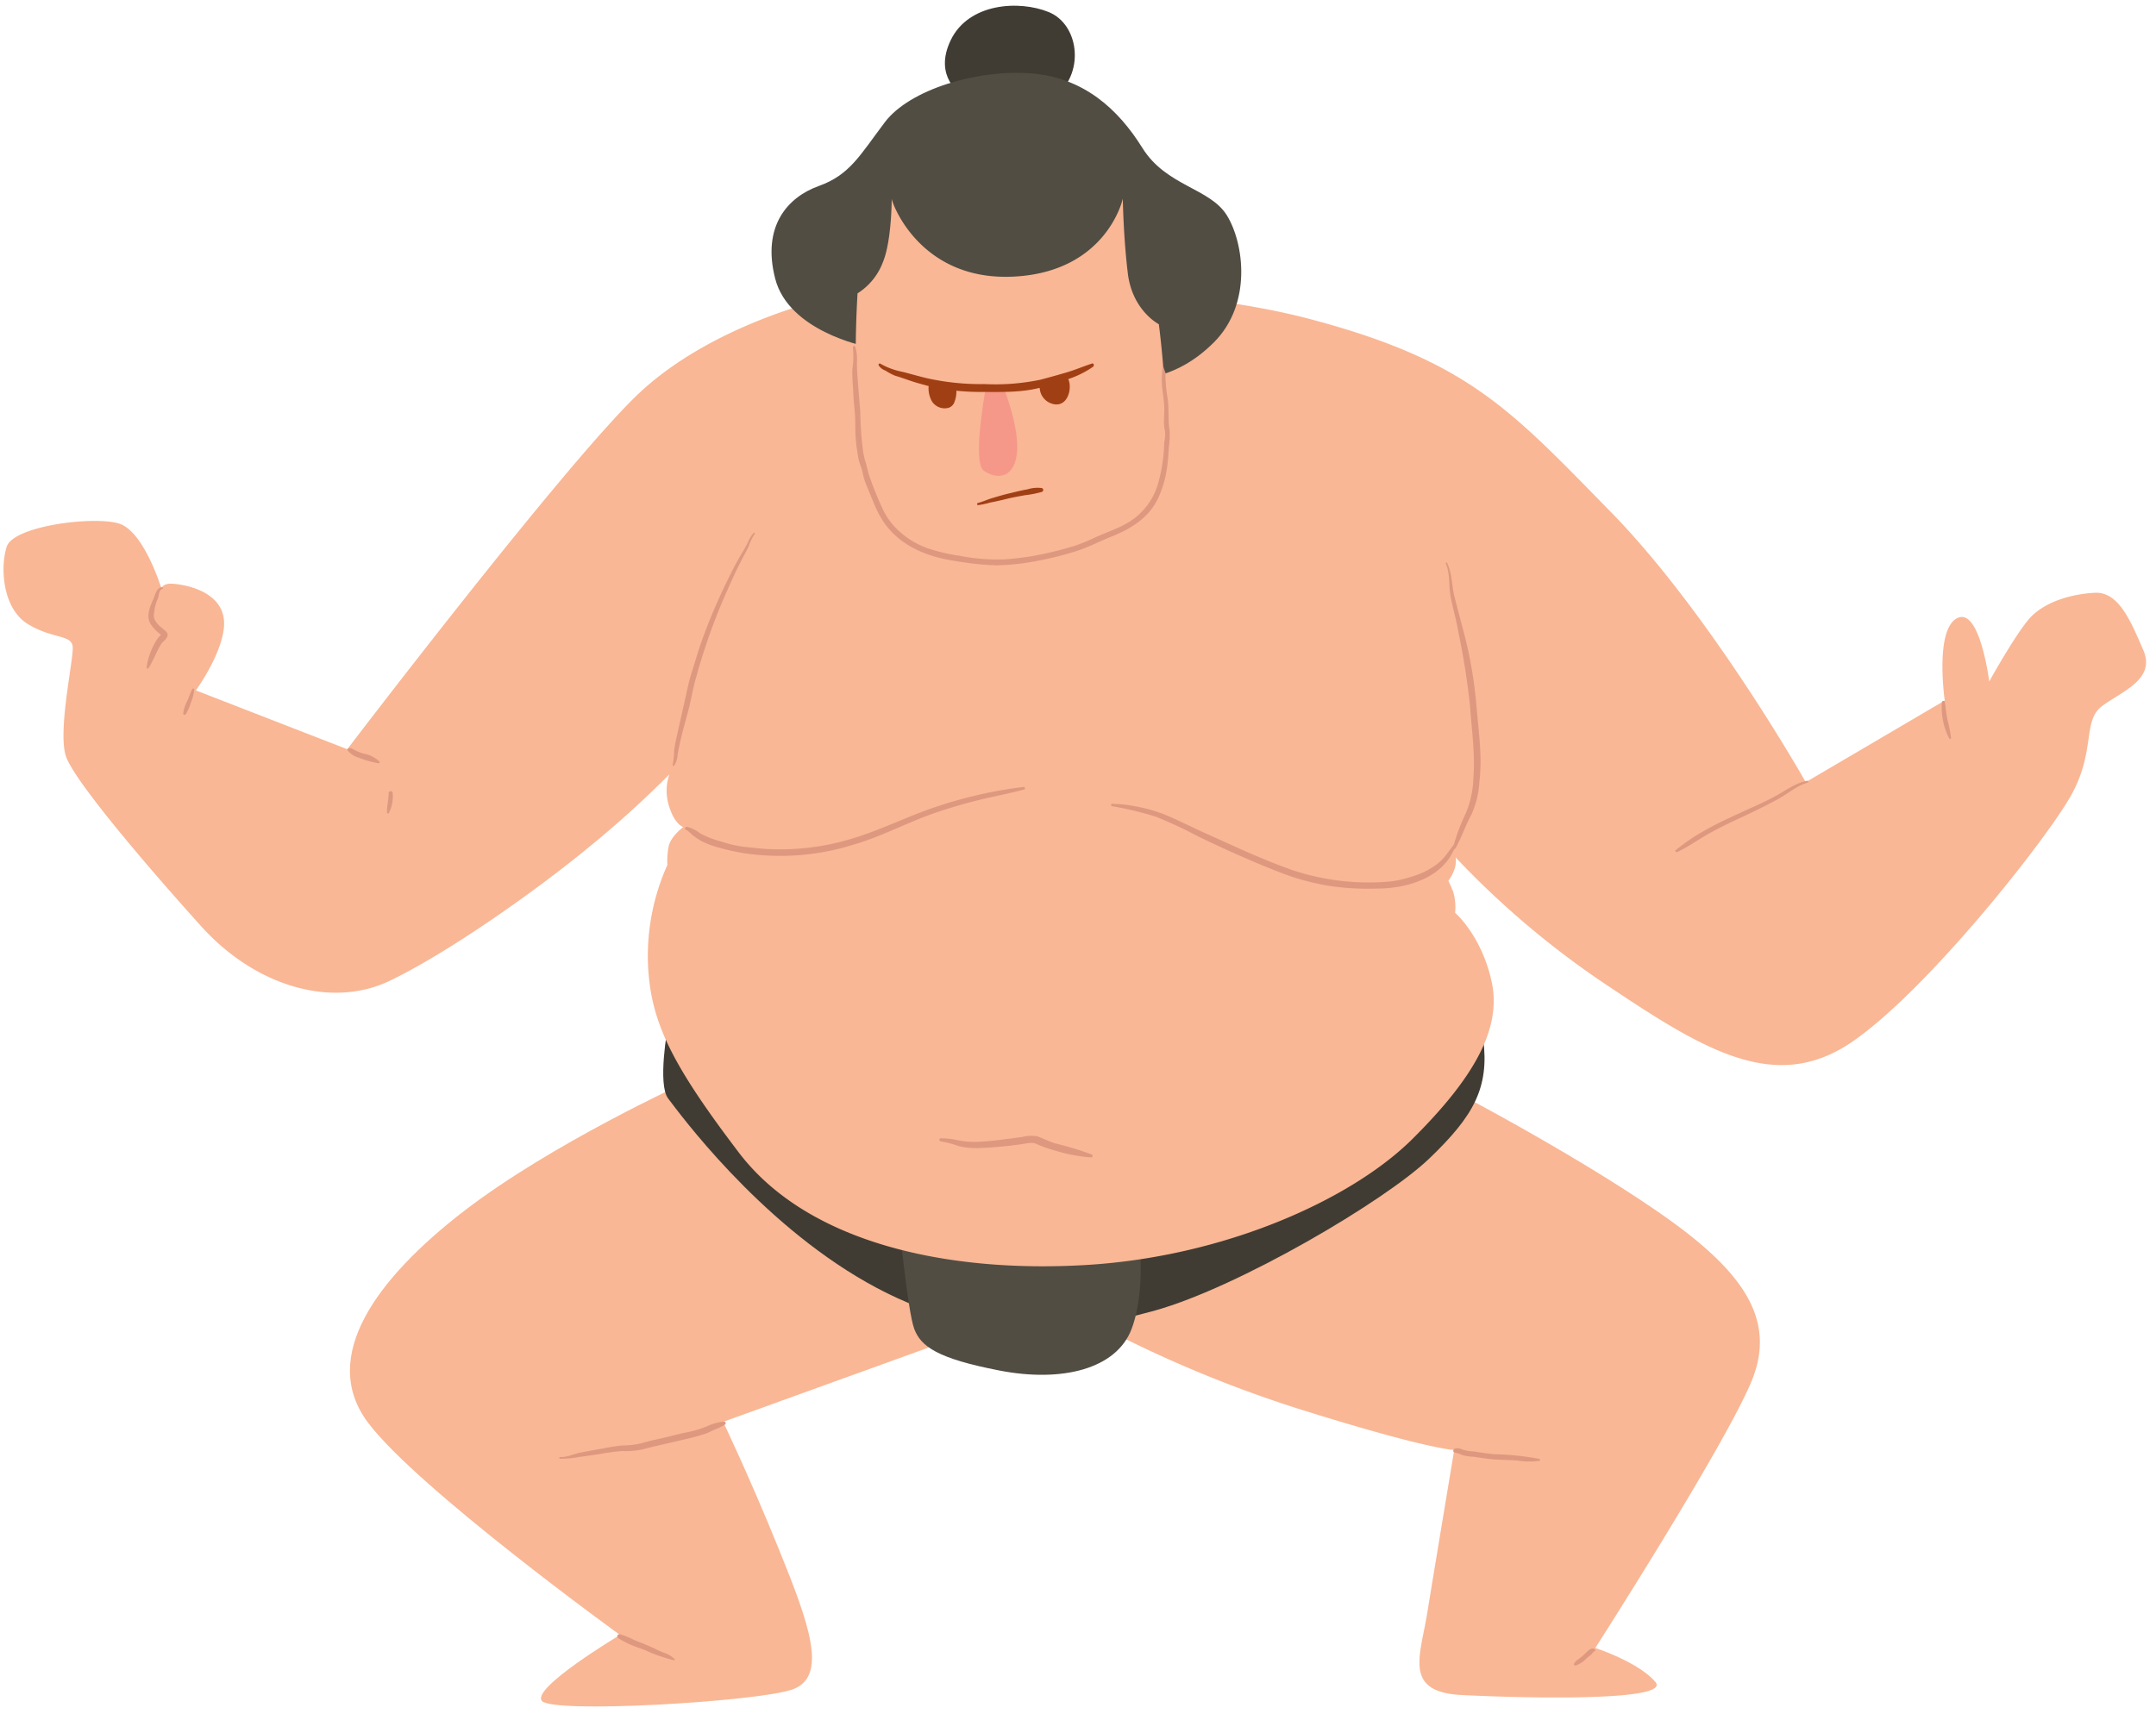<svg xmlns="http://www.w3.org/2000/svg" viewBox="-0.58 -1 372.3 296"><title>Depositphotos_124093752_02</title><g data-name="Layer 2"><g data-name="martial arts fighters4"><path d="M164.89 229.91l-40.6 14.68s4.49 9.33 9.67 22.11 8.64 22.11 2.07 24.19S94.92 295 93 292.8s13.48-11.4 13.48-11.4S71.6 256.17 63 244.77s1.55-25.05 16.59-36.63S117.73 186 117.73 186z" fill="#f9b795"/><path d="M188 227.32a213.08 213.08 0 0 0 36.8 15.38c21.59 6.74 25.74 6.74 25.74 6.74s-3.46 20.73-4.66 28.16-4.15 13.65 5.87 14.17 36.45 1.21 33.52-2.25-10.37-5.87-10.37-5.87 22.46-35.07 27-46.13-2.07-19.52-16.41-29.37S252 188.27 252 188.27z" fill="#f9b795"/><path d="M265.26 251a45.06 45.06 0 0 0-7.65-.81c-1.25-.09-2.48-.32-3.72-.48a8.91 8.91 0 0 1-1.88-.31 1.94 1.94 0 0 0-1.4-.17c-.28.1-.36.6 0 .65a5.62 5.62 0 0 1 1.35.46 7.83 7.83 0 0 0 1.8.27c1.28.17 2.55.4 3.85.48s2.55.08 3.82.18a12.45 12.45 0 0 0 3.82.05.17.17 0 0 0 .01-.32z" fill="#de987f"/><path d="M274.6 283.77c-.48-.13-1 .39-1.29.69a14.52 14.52 0 0 1-1.15 1 3 3 0 0 0-.93.88.23.23 0 0 0 .25.33 4.07 4.07 0 0 0 1.67-1 7 7 0 0 1 .9-.77c.26-.14.37-.45.6-.63a.23.23 0 0 0-.05-.5z" fill="#de987f"/><path d="M124.47 244.55a8.57 8.57 0 0 0-3 .83 19.58 19.58 0 0 1-3.86 1.1c-1.22.26-2.42.6-3.64.88s-2.44.52-3.64.89a13.84 13.84 0 0 1-3.42.42 29.59 29.59 0 0 0-3.46.54c-1.27.22-2.54.44-3.8.69s-2.31.84-3.52.76c-.19 0-.19.28 0 .3a15.48 15.48 0 0 0 3.31-.31c1.21-.14 2.41-.33 3.61-.51a32 32 0 0 1 3.87-.51 14.26 14.26 0 0 0 3.4-.27c2.41-.65 4.86-1.14 7.29-1.74a37.74 37.74 0 0 0 3.69-1c.54-.19 1-.47 1.57-.71a11.21 11.21 0 0 0 1.73-.84.28.28 0 0 0-.13-.52z" fill="#de987f"/><path d="M115.93 285.61a4.15 4.15 0 0 0-1.86-1.13c-.94-.38-1.83-.86-2.76-1.25s-1.64-.64-2.47-1a13.24 13.24 0 0 0-2.35-.95.37.37 0 0 0-.28.68 18.45 18.45 0 0 0 2 1.08c.86.38 1.77.66 2.63 1a27.07 27.07 0 0 0 5 1.74.14.14 0 0 0 .09-.17z" fill="#de987f"/><path d="M114.79 176.18c-.11.35-1.84 10.14 0 12.55s15.43 21.08 34.32 31.79 35.36 8.87 49.76 4.84 39.69-18.89 47.37-26.26 10.37-12.21 9.31-20.62-24.32 12.78-24.32 12.78l-68.64 9.91z" fill="#403c33"/><path d="M154.53 208.89s1.61 16.59 2.76 19.64 4 5.12 14.74 7.2 20.17-.23 22.8-7.2 1.17-16.64 1.17-16.64z" fill="#514d43"/><path d="M142.78 50.41s-20.5 4.38-33.52 17-49.87 61-49.87 61l-26.14-10.16S39 110.3 38 105.46s-7.72-5.64-9.1-5.64-1.61.8-1.61.8-3-9.79-7.26-11.17-18.31.35-19.46 4-.69 10.71 3.69 13.36 7.6 1.73 7.72 4-2.65 14.63-1.15 18.89 13.9 18.84 23.34 29.3 22.57 14.17 32.48 9.44 25-15.32 34.32-23A178.12 178.12 0 0 0 115 132.76a8.77 8.77 0 0 0 0 5.64c1 3.11 2.42 3.45 2.42 3.45s-2.19 1.61-2.53 3.34a13.21 13.21 0 0 0-.23 3.22 38.43 38.43 0 0 0-3.34 17.28c.46 9.67 3.86 16.83 15.66 32.36s35.7 20.85 59.78 19.46 46-11.29 56.55-21.77 15.43-19 13.71-27.07-6.33-12-6.33-12a9.52 9.52 0 0 0-.35-3.69c-.58-1.38-.81-1.84-.81-1.84a7.87 7.87 0 0 0 1.15-2.3 5 5 0 0 0 .11-1.73 151.69 151.69 0 0 0 26.72 22.46c16.7 11.17 28.79 18.31 41.81 9.33s33.29-34.67 37.66-42.38 2-13 5.41-15.55 9.33-4.61 7.14-9.67-4.26-10.14-8.41-9.91-8.87 1.61-11.4 4.61-6.8 10.71-6.8 10.71-1.61-12.9-5.53-10.94-2.15 14.23-2.15 14.23l-24 14.1s-16.43-29.1-33.71-46.72S253 61.35 225.59 54.1s-73.02-5.99-82.81-3.69z" fill="#f9b795"/><path d="M187.95 198.41a55.81 55.81 0 0 0-6.37-1.93c-1-.34-2-.81-3-1.2a5.89 5.89 0 0 0-2.67.12c-2.39.29-4.78.67-7.18.8a14.87 14.87 0 0 1-3.77-.22 13.54 13.54 0 0 0-3.12-.37.27.27 0 0 0 0 .53 17.69 17.69 0 0 1 3.15.83 13.16 13.16 0 0 0 3.41.33 68.42 68.42 0 0 0 7.2-.64c.77-.08 2-.45 2.74-.1a18 18 0 0 0 3 1.09 27.94 27.94 0 0 0 6.56 1.27c.17 0 .3-.4.05-.51z" fill="#de987f"/><path d="M176.18 134.93a75.32 75.32 0 0 0-14.87 3.35c-4.83 1.57-9.37 3.9-14.22 5.4a42.44 42.44 0 0 1-15.62 1.94c-1.21-.09-2.42-.24-3.63-.36a20.28 20.28 0 0 1-3.86-.9 16.63 16.63 0 0 1-3.62-1.4 6.71 6.71 0 0 0-2.36-1.16c-.33 0-.38.48-.08.56s.87.72 1.24 1a16.19 16.19 0 0 0 1.38.92 17.47 17.47 0 0 0 3.44 1.24 35.51 35.51 0 0 0 7.13 1.2 42.09 42.09 0 0 0 15.34-1.72c4.9-1.37 9.41-3.83 14.2-5.51 2.49-.87 5-1.6 7.58-2.25s5.36-1.15 8-1.86c.28-.03.24-.48-.05-.45z" fill="#de987f"/><path d="M254.38 121a74.65 74.65 0 0 0-2.16-12.67c-.56-2.12-1.13-4.24-1.66-6.36-.47-1.91-.38-4-1.26-5.75-.07-.15-.28 0-.21.13.76 1.78.47 3.92.84 5.8.4 2 1 4.06 1.34 6.11a126.43 126.43 0 0 1 2 12.74c.29 4.15.91 8.27.57 12.44a17 17 0 0 1-1.29 6 32.44 32.44 0 0 0-2.06 5.4c-.39.58-.86 1.14-1.23 1.67a9.32 9.32 0 0 1-2.78 2.48 14.11 14.11 0 0 1-3.6 1.52 16.82 16.82 0 0 1-4.2.81 41.77 41.77 0 0 1-16-2c-5.23-1.83-10.22-4.2-15.27-6.47-2.44-1.09-4.83-2.36-7.32-3.33a29.17 29.17 0 0 0-7.34-1.63c-.41 0-.84 0-1.25-.07a.22.22 0 0 0-.06.43 56.78 56.78 0 0 1 7.55 1.81 75.42 75.42 0 0 1 7.59 3.55c4.9 2.33 9.81 4.56 14.89 6.46a41.9 41.9 0 0 0 7.85 2 45.21 45.21 0 0 0 7.81.41c4.52 0 10-1.35 12.64-5.4a15.14 15.14 0 0 0 .79-1.44.18.18 0 0 0 .19-.1c1.06-1.89 1.75-4 2.78-5.88a16.21 16.21 0 0 0 1.35-5.57c.54-4.39-.14-8.76-.5-13.09z" fill="#de987f"/><path d="M311.47 133.87c-1.93.38-3.48 1.51-5.16 2.47-2 1.12-4.07 2-6.12 2.94s-4.13 1.88-6.09 3a33.93 33.93 0 0 0-5.31 3.56c-.19.16.05.42.25.33 1.89-.89 3.64-2.15 5.47-3.18s3.84-2 5.79-2.89 3.94-1.9 5.87-2.92 3.39-2.41 5.39-3a.16.16 0 0 0-.09-.31z" fill="#de987f"/><path d="M335.74 123.44c-.24-1.05-.31-2.12-.49-3.19 0-.25-.46-.25-.5 0a11.91 11.91 0 0 0 1.24 6.27.18.18 0 0 0 .34-.09 24 24 0 0 0-.59-2.99z" fill="#de987f"/><path d="M129.54 91.07a5.48 5.48 0 0 0-.93 1.52 26.27 26.27 0 0 1-1.3 2.33c-.92 1.58-1.74 3.2-2.53 4.85a101.79 101.79 0 0 0-4.25 10.13c-.62 1.76-1.12 3.55-1.69 5.32s-.87 3.53-1.28 5.31-.83 3.65-1.23 5.48a23.7 23.7 0 0 0-.51 2.72 11.77 11.77 0 0 1-.25 2.38c-.05.17.18.24.27.11a3.54 3.54 0 0 0 .56-1.64c.12-.8.28-1.59.46-2.39.41-1.84.94-3.65 1.42-5.47s.74-3.55 1.23-5.3 1-3.57 1.6-5.34a101.49 101.49 0 0 1 4-10.34c.74-1.67 1.5-3.34 2.36-5 .4-.76.81-1.53 1.2-2.3a9.93 9.93 0 0 1 1.06-2.2c.16-.1-.05-.32-.19-.17z" fill="#de987f"/><path d="M64.95 130.54a5.4 5.4 0 0 0-2.83-1.39 9.14 9.14 0 0 1-1.74-.75.85.85 0 0 0-.86-.09.21.21 0 0 0-.08.29 3.63 3.63 0 0 0 1.85 1.24 18 18 0 0 0 3.46 1 .2.2 0 0 0 .2-.3z" fill="#de987f"/><path d="M66.53 136c0 1.12-.32 2.23-.29 3.34a.18.18 0 0 0 .33.09 6.36 6.36 0 0 0 .66-3.43.35.35 0 0 0-.7 0z" fill="#de987f"/><path d="M28.17 108.17c-.4-.45-.94-.78-1.37-1.21a4.33 4.33 0 0 1-.7-1 1.76 1.76 0 0 1-.07-1.08 7.77 7.77 0 0 1 .64-2.48c.2-.47.16-1.46.75-1.67a.15.15 0 0 0 0-.3c-1 0-1.27 1.57-1.6 2.25-.58 1.22-1.12 2.79-.45 4a6.44 6.44 0 0 0 1.56 1.73l.21.17a.23.23 0 0 0 .12 0c-.18.22-.39.42-.57.64a11.68 11.68 0 0 0-1.94 5 .19.19 0 0 0 .35.15c.82-1.35 1.36-2.85 2.19-4.2.27-.41 1.58-1.17.88-2z" fill="#de987f"/><path d="M32.63 118c-.33.68-.59 1.38-.87 2.08a6.16 6.16 0 0 0-.71 2.16.24.24 0 0 0 .45.12 8.27 8.27 0 0 0 .91-2.1 7.5 7.5 0 0 0 .56-2.16.19.19 0 0 0-.34-.1z" fill="#de987f"/><path d="M165.5 15.34s-5-3-1.9-9.42S175.43-1 180.53 1.09s6.22 10.11 1.47 14.25-16.5 0-16.5 0z" fill="#403c33"/><path d="M148.74 58.79s-13.13-2.59-15.46-11.66 2.16-14.08 7.52-16 7.08-5.27 11.4-11 16.07-9.16 25.22-8.46 15.12 6.22 19.26 12.87 11.66 6.91 14.6 11.66 4.41 15.29-2.25 21.94-13 6.13-13 6.13-7-9.24-7.26-9.33-37.58 2.85-37.58 2.85z" fill="#514d43"/><path d="M147.5 49.67a184.34 184.34 0 0 0 0 21.56c.72 11.06 2.7 20.39 13.5 23.41A42.25 42.25 0 0 0 191.76 91c7.86-4.5 8.64-5.8 9-14.87A156.14 156.14 0 0 0 199.53 55s-4.58-2.33-5.36-8.81-.86-12.87-.86-12.87S190.55 46 174.4 46.78s-21-12.78-21-13.48.09 7.17-1.55 11.06a10.89 10.89 0 0 1-4.35 5.31z" fill="#f9b795"/><path d="M169.67 65.79h3S175.6 73 175 77.48s-3.8 4.2-5.7 2.82-.03-12.15.37-14.51z" fill="#f59889"/><path d="M179.32 83.3a5.81 5.81 0 0 0-2.5.23c-1 .16-2.09.45-3.12.69s-1.91.51-2.86.79-1.69.64-2.55.87a.19.19 0 0 0 0 .37 12.57 12.57 0 0 0 2.09-.44c1-.19 2-.42 2.92-.65s2-.42 3.07-.62a17.9 17.9 0 0 0 2.9-.56.35.35 0 0 0 .05-.68z" fill="#a13f14"/><path d="M188 61.79c-1.48.48-2.89 1.09-4.38 1.53s-3 .86-4.52 1.26a38 38 0 0 1-9.65.76 42.73 42.73 0 0 1-9.91-1c-1.4-.33-2.77-.73-4.16-1.09a12.72 12.72 0 0 1-3.94-1.43c-.18-.12-.4.11-.29.29a2.23 2.23 0 0 0 1.13.88 10.53 10.53 0 0 0 1.69.9c1.45.42 2.85 1 4.3 1.38q.75.22 1.51.41a4.52 4.52 0 0 0 .55 2.61 2.6 2.6 0 0 0 2.81 1.17 1.58 1.58 0 0 0 1.11-1.07 4.83 4.83 0 0 0 .32-1.9c1.41.14 2.81.21 4.2.21 3.34 0 6.79.13 10.05-.68h.14a3 3 0 0 0 2.71 2.83c2.12.19 2.88-2.65 2.28-4.23a.69.69 0 0 0-.07-.14 16.61 16.61 0 0 0 4.32-2.15c.21-.22.07-.64-.2-.54z" fill="#a13f14"/><path d="M201 67.55a29.4 29.4 0 0 1-.32-3.29v-.87a11.84 11.84 0 0 1-.43-1.27v-.07a14.86 14.86 0 0 0-.21 2.51c0 1.32.25 2.61.37 3.92s0 2.33 0 3.49a7.07 7.07 0 0 0 .17 1.42 6.42 6.42 0 0 1-.12 2 27.73 27.73 0 0 1-1.2 7.59 11.67 11.67 0 0 1-4.16 5.7c-1.94 1.41-4.2 2.08-6.36 3.06a35.08 35.08 0 0 1-3.6 1.49c-1.31.43-2.66.77-4 1.1a48.92 48.92 0 0 1-8.27 1.29 33.61 33.61 0 0 1-7.61-.6 32.64 32.64 0 0 1-5.54-1.28 14.54 14.54 0 0 1-4.67-2.67 12.15 12.15 0 0 1-3.22-4.18c-.85-1.84-1.65-3.81-2.31-5.73-.29-.85-.4-1.74-.72-2.59a15.33 15.33 0 0 1-.44-2.42 54.2 54.2 0 0 1-.38-5.93c-.17-2-.31-3.93-.47-5.89-.07-.92-.12-1.8-.11-2.72a8 8 0 0 0-.28-2.69c-.07-.22-.42-.19-.41.06v.11a.2.2 0 0 0 0 .11 14.77 14.77 0 0 1-.1 3.59c-.06 1.37.11 2.8.16 4.17s.23 2.6.3 3.9 0 2.77.14 4.16c.09 1.11.28 2.23.47 3.32a14.42 14.42 0 0 0 .51 1.55c.21.72.3 1.44.56 2.16.47 1.26 1 2.5 1.53 3.76a17.1 17.1 0 0 0 1.72 3.34c2.74 4.06 7.43 6 12.1 6.7a52.17 52.17 0 0 0 7.38.8 40.81 40.81 0 0 0 7.69-.9 51.17 51.17 0 0 0 6.25-1.61c2-.64 3.9-1.65 5.88-2.44 3.39-1.35 6.52-3.25 8.12-6.68a18.43 18.43 0 0 0 1.58-5.68c.12-1 .2-2 .24-3a14.29 14.29 0 0 0 .16-2.88c-.34-1.98-.07-3.95-.4-5.91z" fill="#de987f"/></g></g></svg>